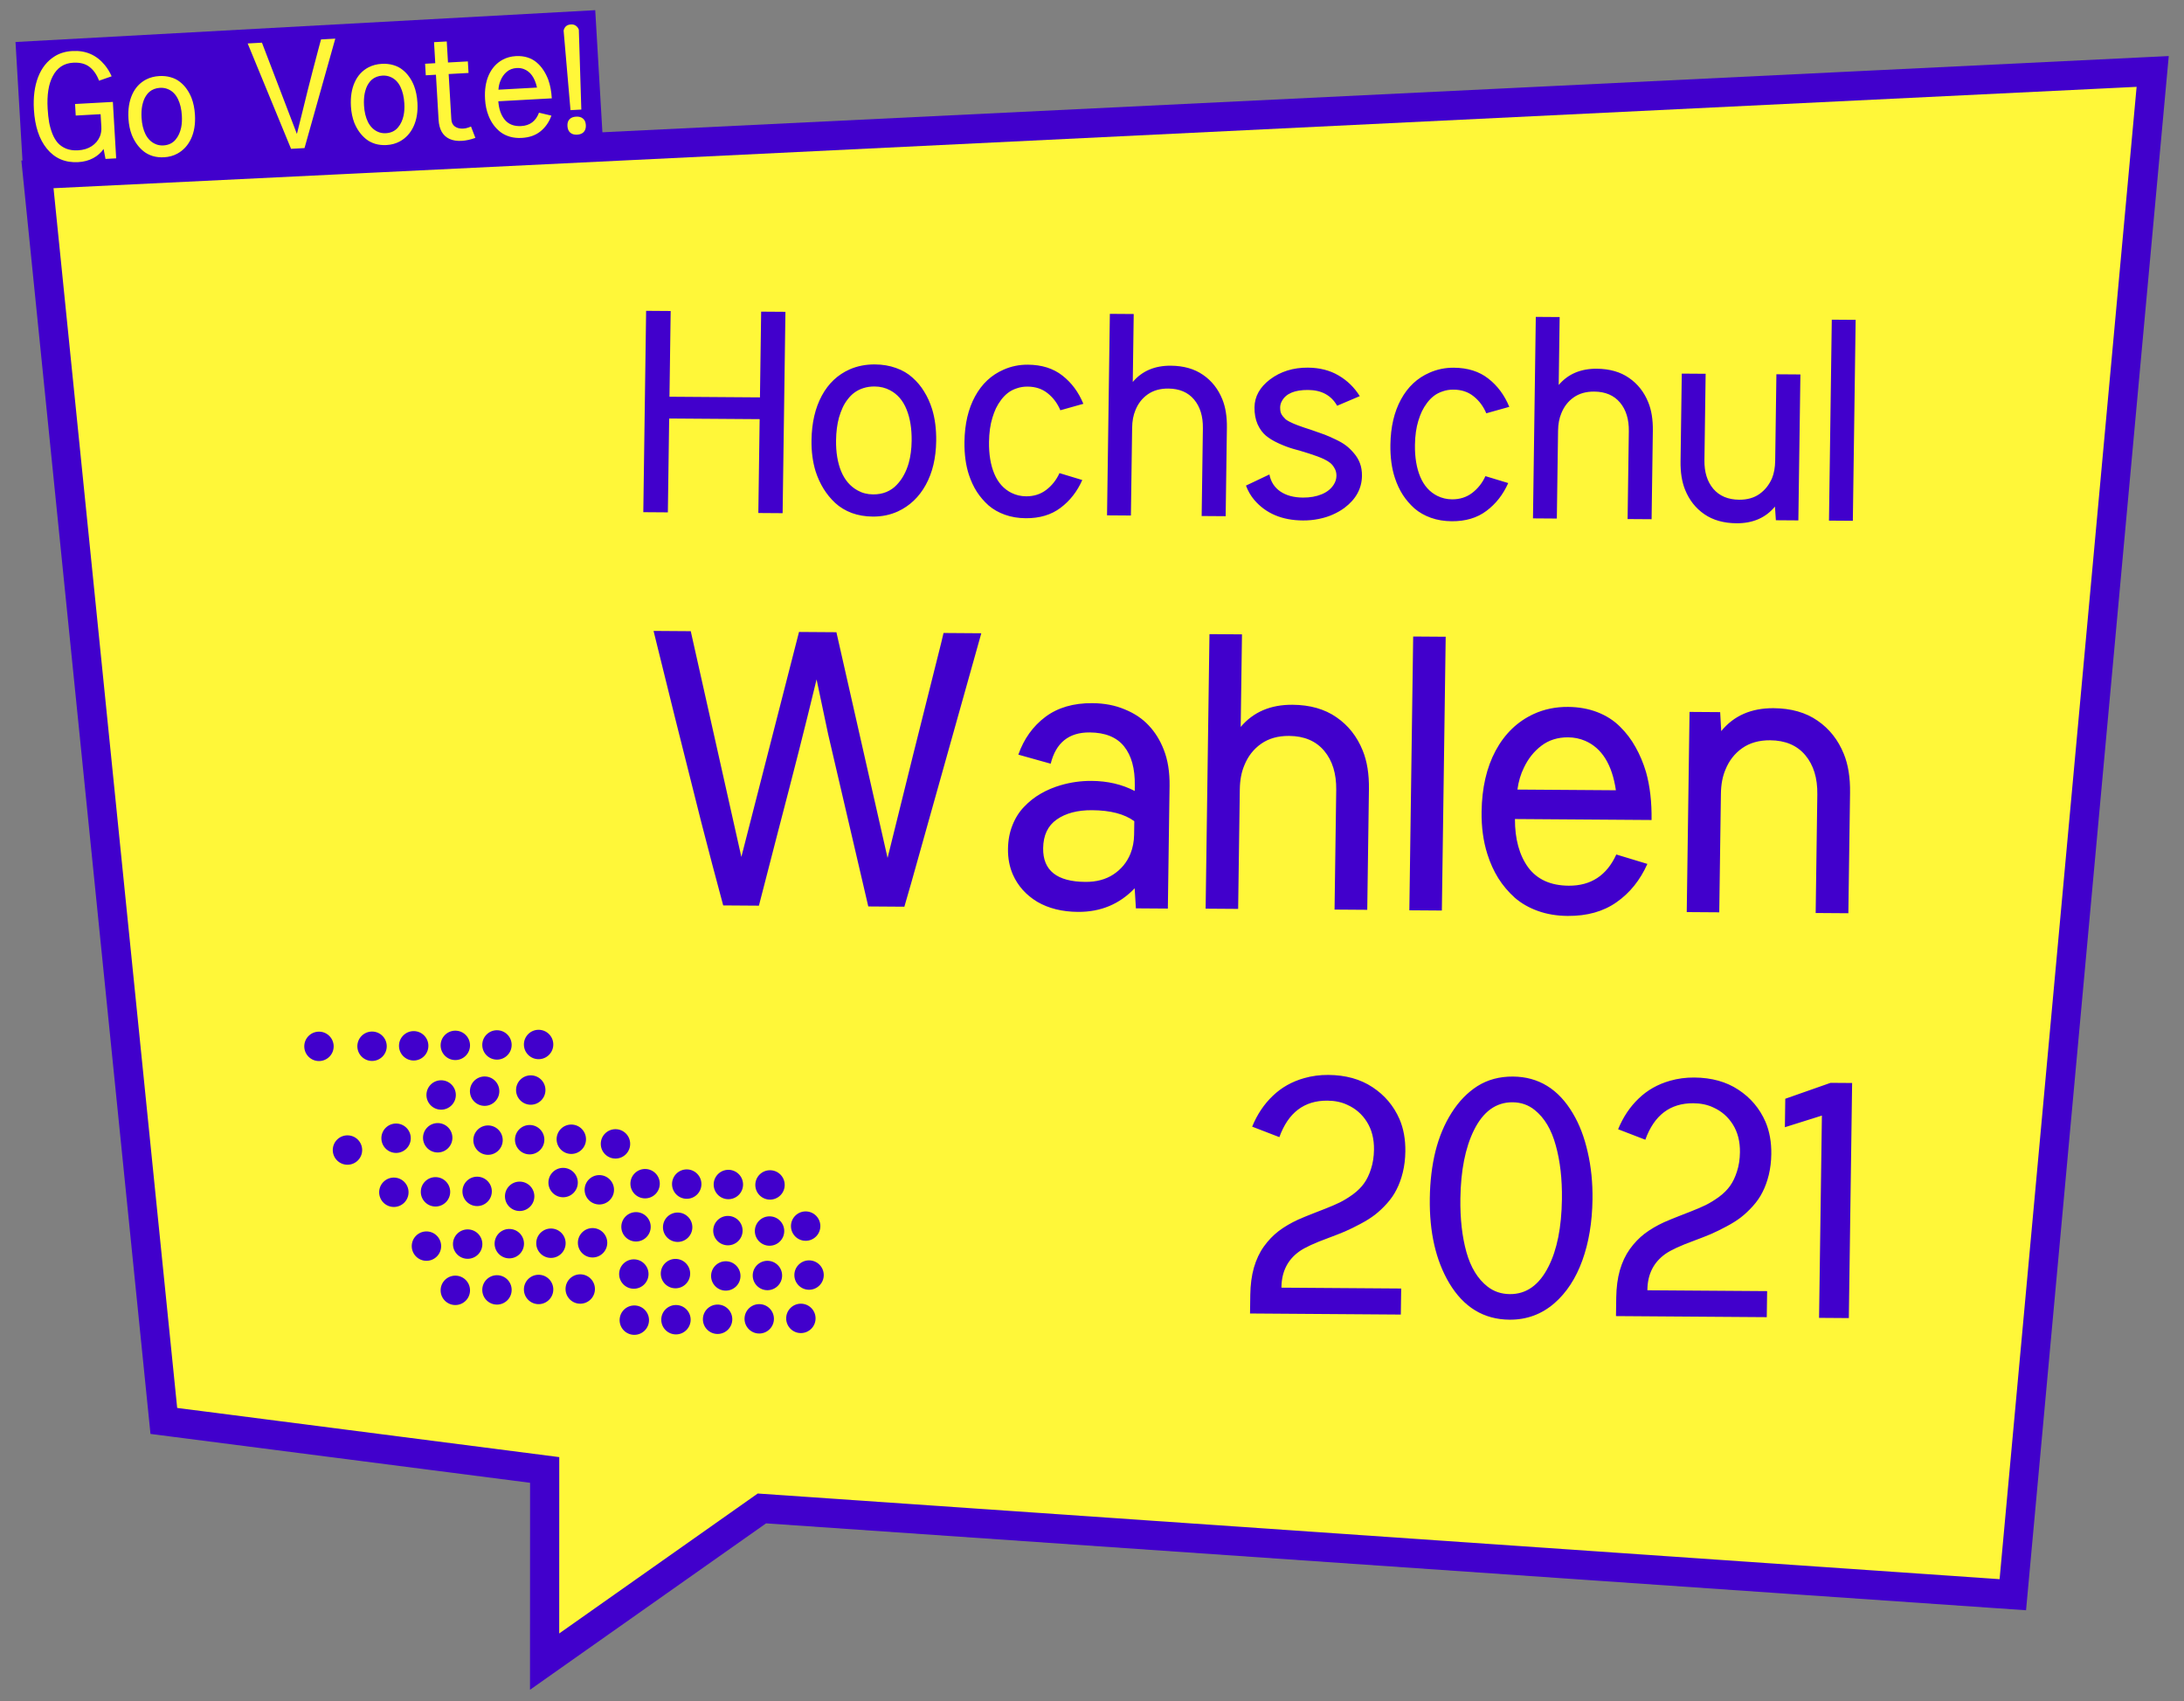 <svg width="823" height="641" viewBox="0 0 823 641" fill="none" xmlns="http://www.w3.org/2000/svg">
    <rect x="0" y="0" width="823" height="641" fill="#808080" stroke="none"/>
    <g clip-path="url(#clip0)">
        <path d="M205.228 616.023L205.225 626.112L213.582 620.221L287.106 568.394L752.926 600.517L758.493 600.901L759.019 595.174L810.643 32.963L811.198 26.921L805.279 27.209L20.201 65.409L14.112 65.706L14.735 71.846L61.319 531.304L61.736 535.418L65.748 535.934L205.247 553.891L205.228 616.023Z" fill="#FFF739" stroke="#4100CC" stroke-width="11" />
        <path d="M5.845 15.829L224.303 3.836L227.057 50.732L8.599 62.725L5.845 15.829Z" fill="#4100CC" />
        <path d="M17.956 40.978C18.066 42.845 18.248 44.531 18.503 46.037C18.776 47.523 19.186 48.975 19.733 50.391C20.297 51.787 20.986 52.945 21.8 53.864C22.633 54.782 23.686 55.503 24.959 56.027C26.249 56.53 27.726 56.737 29.389 56.645C31.422 56.534 33.144 56.013 34.554 55.083C35.964 54.153 36.995 52.928 37.648 51.409C38.086 50.347 38.266 49.142 38.187 47.793L37.907 43.025L28.536 43.54L28.281 39.188L42.53 38.406L43.779 59.665L39.759 59.886L39.037 56.116C38.099 57.52 36.795 58.676 35.124 59.584C33.471 60.472 31.581 60.974 29.456 61.091C24.576 61.359 20.648 59.674 17.672 56.037C14.775 52.489 13.142 47.564 12.772 41.263C12.498 36.588 13.028 32.518 14.364 29.052C15.699 25.586 17.789 22.969 20.633 21.2C22.529 20.021 24.753 19.361 27.303 19.221C32.312 18.946 36.384 20.725 39.52 24.557C40.519 25.781 41.371 27.18 42.075 28.754L37.333 30.405C36.455 28.099 35.241 26.358 33.688 25.183C32.154 24.006 30.112 23.488 27.562 23.628C24.087 23.819 21.517 25.526 19.853 28.751C18.286 31.747 17.654 35.823 17.956 40.978ZM73.467 43.298C73.668 46.716 73.184 49.69 72.016 52.22C70.848 54.749 69.114 56.643 66.815 57.9C65.323 58.705 63.662 59.157 61.833 59.258C60.299 59.342 58.871 59.188 57.55 58.798C56.228 58.388 55.071 57.784 54.079 56.986C53.105 56.187 52.254 55.279 51.527 54.262C50.8 53.245 50.187 52.12 49.688 50.887C48.967 49.036 48.54 46.965 48.405 44.673C48.2 41.181 48.672 38.161 49.82 35.614C50.968 33.067 52.712 31.183 55.051 29.961C56.545 29.193 58.206 28.759 60.036 28.658C61.589 28.573 63.025 28.726 64.346 29.117C65.666 29.489 66.812 30.066 67.785 30.846C68.775 31.608 69.625 32.497 70.334 33.515C71.06 34.513 71.673 35.647 72.174 36.917C72.895 38.769 73.326 40.895 73.467 43.298ZM68.532 43.569C68.388 41.111 67.894 39.025 67.052 37.31C66.209 35.577 65.016 34.363 63.473 33.669C62.501 33.222 61.442 33.03 60.297 33.093C59.502 33.136 58.769 33.288 58.098 33.547C57.427 33.806 56.845 34.144 56.35 34.561C55.873 34.958 55.447 35.444 55.073 36.021C54.698 36.579 54.398 37.161 54.174 37.767C53.95 38.372 53.758 39.041 53.596 39.773C53.325 41.141 53.239 42.684 53.34 44.403C53.48 46.786 53.971 48.836 54.813 50.55C55.674 52.264 56.867 53.478 58.392 54.191C59.347 54.658 60.406 54.859 61.571 54.795C62.55 54.741 63.428 54.526 64.203 54.15C64.995 53.755 65.651 53.236 66.17 52.596C66.707 51.955 67.139 51.264 67.466 50.523C67.812 49.781 68.079 48.96 68.267 48.06C68.54 46.71 68.629 45.213 68.532 43.569ZM126.348 14.562C121.996 30.132 118.13 43.877 114.751 55.796L109.678 56.075L93.329 16.375L98.708 16.08L111.88 50.476C112.256 48.991 112.917 46.341 113.861 42.526C114.804 38.693 115.507 35.836 115.972 33.957C116.454 32.058 117.08 29.614 117.85 26.624C118.62 23.634 119.348 20.869 120.033 18.329C120.338 17.219 120.651 16.062 120.969 14.858L126.348 14.562ZM157.301 38.695C157.502 42.114 157.018 45.088 155.85 47.617C154.682 50.147 152.949 52.04 150.649 53.297C149.158 54.102 147.497 54.555 145.667 54.655C144.133 54.739 142.706 54.586 141.385 54.195C140.063 53.786 138.906 53.182 137.913 52.384C136.939 51.584 136.089 50.676 135.361 49.66C134.634 48.643 134.021 47.518 133.522 46.285C132.802 44.434 132.374 42.362 132.24 40.071C132.035 36.579 132.506 33.559 133.655 31.012C134.803 28.465 136.546 26.58 138.885 25.358C140.379 24.59 142.041 24.156 143.87 24.056C145.423 23.97 146.86 24.123 148.18 24.514C149.5 24.887 150.647 25.463 151.62 26.244C152.61 27.005 153.459 27.895 154.168 28.913C154.894 29.911 155.508 31.045 156.009 32.315C156.729 34.166 157.16 36.293 157.301 38.695ZM152.366 38.966C152.222 36.509 151.729 34.422 150.887 32.708C150.043 30.974 148.85 29.761 147.307 29.067C146.336 28.62 145.277 28.427 144.131 28.49C143.336 28.534 142.603 28.686 141.933 28.945C141.262 29.204 140.679 29.542 140.184 29.958C139.707 30.355 139.281 30.842 138.907 31.419C138.532 31.977 138.232 32.559 138.008 33.164C137.784 33.77 137.592 34.438 137.431 35.17C137.159 36.538 137.073 38.082 137.174 39.8C137.314 42.184 137.805 44.233 138.648 45.948C139.509 47.662 140.702 48.875 142.227 49.589C143.181 50.055 144.241 50.257 145.405 50.193C146.385 50.139 147.262 49.924 148.037 49.548C148.83 49.152 149.485 48.634 150.004 47.994C150.541 47.353 150.973 46.662 151.301 45.921C151.647 45.179 151.914 44.358 152.102 43.458C152.375 42.108 152.463 40.611 152.366 38.966ZM173.971 53.074C172.215 53.17 170.709 52.938 169.452 52.376C168.195 51.815 167.207 50.933 166.488 49.731C165.785 48.509 165.381 46.992 165.275 45.181L164.276 28.163L160.45 28.373L160.194 24.021L164.02 23.811L163.555 15.884L168.351 15.621L168.816 23.548L176.301 23.137L176.557 27.489L169.072 27.9L170.071 44.918C170.145 46.175 170.597 47.095 171.429 47.68C172.261 48.264 173.286 48.523 174.506 48.456C174.82 48.439 175.143 48.403 175.473 48.347C175.821 48.273 176.159 48.18 176.486 48.069C176.832 47.958 177.167 47.828 177.492 47.681L179.134 51.956C177.318 52.612 175.597 52.984 173.971 53.074ZM207.789 43.57C206.895 46.029 205.518 48.005 203.659 49.497C201.818 50.989 199.465 51.813 196.601 51.97C195.011 52.057 193.538 51.907 192.18 51.518C190.822 51.129 189.629 50.546 188.601 49.768C187.59 48.971 186.711 48.064 185.966 47.048C185.219 46.014 184.595 44.862 184.094 43.592C183.355 41.742 182.918 39.671 182.784 37.38C182.577 33.869 183.048 30.831 184.195 28.265C185.36 25.68 187.101 23.759 189.419 22.5C190.911 21.696 192.572 21.243 194.401 21.143C195.991 21.055 197.456 21.225 198.798 21.652C200.139 22.079 201.299 22.72 202.276 23.574C203.252 24.41 204.087 25.366 204.78 26.44C205.492 27.513 206.101 28.712 206.605 30.038C207.336 32.074 207.78 34.413 207.935 37.056L187.78 38.162C187.991 41.117 188.814 43.453 190.25 45.173C191.703 46.873 193.761 47.649 196.422 47.503C199.693 47.324 201.922 45.644 203.107 42.465L207.789 43.57ZM202.356 32.996C201.524 29.242 199.839 26.906 197.3 25.989C196.486 25.7 195.635 25.579 194.748 25.628C193.214 25.712 191.927 26.209 190.886 27.119C189.863 28.01 189.086 29.137 188.554 30.501C188.148 31.487 187.907 32.585 187.83 33.794L202.356 32.996ZM219.997 49.713C219.422 50.337 218.589 50.68 217.499 50.74C216.409 50.8 215.541 50.55 214.896 49.993C214.252 49.435 213.897 48.602 213.832 47.493C213.768 46.403 214.024 45.554 214.6 44.948C215.177 44.342 216.01 44.009 217.1 43.949C218.191 43.889 219.058 44.138 219.703 44.696C220.346 45.235 220.7 46.041 220.763 47.112C220.827 48.203 220.572 49.069 219.997 49.713ZM215.117 9.216C215.135 9.215 215.163 9.214 215.2 9.212C215.921 9.172 216.533 9.343 217.038 9.723C217.541 10.084 217.904 10.584 218.127 11.22L219.058 41.283L214.982 41.507L212.388 11.535C212.729 10.07 213.638 9.298 215.117 9.216Z" fill="#FFF739" />
        <circle cx="215.285" cy="429.278" r="6.588" transform="rotate(179.393 215.285 429.278)" fill="#4100CC" stroke="#FFF739" stroke-width="2.1" />
        <circle cx="231.931" cy="431.022" r="6.588" transform="rotate(179.393 231.931 431.022)" fill="#4100CC" stroke="#FFF739" stroke-width="2.1" />
        <circle cx="304.878" cy="480.456" r="6.588" transform="rotate(179.393 304.878 480.456)" fill="#4100CC" stroke="#FFF739" stroke-width="2.1" />
        <circle cx="202.961" cy="393.572" r="6.588" transform="rotate(179.393 202.961 393.572)" fill="#4100CC" stroke="#FFF739" stroke-width="2.1" />
        <circle cx="223.3" cy="468.288" r="6.588" transform="rotate(179.393 223.3 468.288)" fill="#4100CC" stroke="#FFF739" stroke-width="2.1" />
        <circle cx="212.2" cy="445.6" r="6.588" transform="rotate(179.393 212.2 445.6)" fill="#4100CC" stroke="#FFF739" stroke-width="2.1" />
        <circle cx="225.84" cy="448.324" r="6.588" transform="rotate(179.393 225.84 448.324)" fill="#4100CC" stroke="#FFF739" stroke-width="2.1" />
        <circle cx="301.793" cy="496.779" r="6.588" transform="rotate(179.393 301.793 496.779)" fill="#4100CC" stroke="#FFF739" stroke-width="2.1" />
        <circle cx="200.004" cy="410.737" r="6.588" transform="rotate(179.393 200.004 410.737)" fill="#4100CC" stroke="#FFF739" stroke-width="2.1" />
        <circle cx="303.597" cy="462.008" r="6.588" transform="rotate(179.393 303.597 462.008)" fill="#4100CC" stroke="#FFF739" stroke-width="2.1" />
        <circle cx="199.595" cy="429.445" r="6.588" transform="rotate(179.393 199.595 429.445)" fill="#4100CC" stroke="#FFF739" stroke-width="2.1" />
        <circle cx="289.187" cy="480.622" r="6.588" transform="rotate(179.393 289.187 480.622)" fill="#4100CC" stroke="#FFF739" stroke-width="2.1" />
        <circle cx="239.671" cy="462.276" r="6.588" transform="rotate(0.574 239.671 462.276)" fill="#4100CC" stroke="#FFF739" stroke-width="2.1" />
        <circle cx="187.271" cy="393.738" r="6.588" transform="rotate(179.393 187.271 393.738)" fill="#4100CC" stroke="#FFF739" stroke-width="2.1" />
        <circle cx="207.61" cy="468.455" r="6.588" transform="rotate(179.393 207.61 468.455)" fill="#4100CC" stroke="#FFF739" stroke-width="2.1" />
        <circle cx="160.697" cy="469.548" r="6.588" transform="rotate(179.393 160.697 469.548)" fill="#4100CC" stroke="#FFF739" stroke-width="2.1" />
        <circle cx="286.102" cy="496.945" r="6.588" transform="rotate(179.393 286.102 496.945)" fill="#4100CC" stroke="#FFF739" stroke-width="2.1" />
        <circle cx="243.092" cy="446.021" r="6.588" transform="rotate(0.574 243.092 446.021)" fill="#4100CC" stroke="#FFF739" stroke-width="2.1" />
        <circle cx="130.938" cy="433.348" r="6.588" transform="rotate(179.393 130.938 433.348)" fill="#4100CC" stroke="#FFF739" stroke-width="2.1" />
        <circle cx="218.652" cy="485.714" r="6.588" transform="rotate(179.393 218.652 485.714)" fill="#4100CC" stroke="#FFF739" stroke-width="2.1" />
        <circle cx="183.904" cy="429.611" r="6.588" transform="rotate(179.393 183.904 429.611)" fill="#4100CC" stroke="#FFF739" stroke-width="2.1" />
        <circle cx="273.497" cy="480.788" r="6.588" transform="rotate(179.393 273.497 480.788)" fill="#4100CC" stroke="#FFF739" stroke-width="2.1" />
        <circle cx="255.362" cy="462.433" r="6.588" transform="rotate(0.574 255.362 462.433)" fill="#4100CC" stroke="#FFF739" stroke-width="2.1" />
        <circle cx="171.58" cy="393.904" r="6.588" transform="rotate(179.393 171.58 393.904)" fill="#4100CC" stroke="#FFF739" stroke-width="2.1" />
        <circle cx="191.919" cy="468.621" r="6.588" transform="rotate(179.393 191.919 468.621)" fill="#4100CC" stroke="#FFF739" stroke-width="2.1" />
        <circle cx="179.799" cy="448.926" r="6.588" transform="rotate(179.393 179.799 448.926)" fill="#4100CC" stroke="#FFF739" stroke-width="2.1" />
        <circle cx="270.411" cy="497.111" r="6.588" transform="rotate(179.393 270.411 497.111)" fill="#4100CC" stroke="#FFF739" stroke-width="2.1" />
        <circle cx="258.782" cy="446.178" r="6.588" transform="rotate(0.574 258.782 446.178)" fill="#4100CC" stroke="#FFF739" stroke-width="2.1" />
        <circle cx="182.623" cy="411.162" r="6.588" transform="rotate(179.393 182.623 411.162)" fill="#4100CC" stroke="#FFF739" stroke-width="2.1" />
        <circle cx="202.962" cy="485.88" r="6.588" transform="rotate(179.393 202.962 485.88)" fill="#4100CC" stroke="#FFF739" stroke-width="2.1" />
        <circle cx="164.944" cy="428.725" r="6.588" transform="rotate(179.393 164.944 428.725)" fill="#4100CC" stroke="#FFF739" stroke-width="2.1" />
        <circle cx="254.537" cy="479.904" r="6.588" transform="rotate(179.393 254.537 479.904)" fill="#4100CC" stroke="#FFF739" stroke-width="2.1" />
        <circle cx="274.299" cy="463.709" r="6.588" transform="rotate(0.574 274.299 463.709)" fill="#4100CC" stroke="#FFF739" stroke-width="2.1" />
        <circle cx="155.889" cy="394.07" r="6.588" transform="rotate(179.393 155.889 394.07)" fill="#4100CC" stroke="#FFF739" stroke-width="2.1" />
        <circle cx="176.228" cy="468.787" r="6.588" transform="rotate(179.393 176.228 468.787)" fill="#4100CC" stroke="#FFF739" stroke-width="2.1" />
        <circle cx="164.108" cy="449.093" r="6.588" transform="rotate(179.393 164.108 449.093)" fill="#4100CC" stroke="#FFF739" stroke-width="2.1" />
        <circle cx="254.721" cy="497.277" r="6.588" transform="rotate(179.393 254.721 497.277)" fill="#4100CC" stroke="#FFF739" stroke-width="2.1" />
        <circle cx="274.473" cy="446.335" r="6.588" transform="rotate(0.574 274.473 446.335)" fill="#4100CC" stroke="#FFF739" stroke-width="2.1" />
        <circle cx="120.198" cy="394.276" r="6.588" transform="rotate(179.393 120.198 394.276)" fill="#4100CC" stroke="#FFF739" stroke-width="2.1" />
        <circle cx="187.271" cy="486.046" r="6.588" transform="rotate(179.393 187.271 486.046)" fill="#4100CC" stroke="#FFF739" stroke-width="2.1" />
        <circle cx="149.254" cy="428.892" r="6.588" transform="rotate(179.393 149.254 428.892)" fill="#4100CC" stroke="#FFF739" stroke-width="2.1" />
        <circle cx="238.846" cy="480.07" r="6.588" transform="rotate(179.393 238.846 480.07)" fill="#4100CC" stroke="#FFF739" stroke-width="2.1" />
        <circle cx="289.99" cy="463.866" r="6.588" transform="rotate(0.574 289.99 463.866)" fill="#4100CC" stroke="#FFF739" stroke-width="2.1" />
        <circle cx="140.199" cy="394.236" r="6.588" transform="rotate(179.393 140.199 394.236)" fill="#4100CC" stroke="#FFF739" stroke-width="2.1" />
        <circle cx="195.823" cy="450.782" r="6.588" transform="rotate(179.393 195.823 450.782)" fill="#4100CC" stroke="#FFF739" stroke-width="2.1" />
        <circle cx="148.418" cy="449.259" r="6.588" transform="rotate(179.393 148.418 449.259)" fill="#4100CC" stroke="#FFF739" stroke-width="2.1" />
        <circle cx="239.03" cy="497.444" r="6.588" transform="rotate(179.393 239.03 497.444)" fill="#4100CC" stroke="#FFF739" stroke-width="2.1" />
        <circle cx="290.164" cy="446.492" r="6.588" transform="rotate(0.574 290.164 446.492)" fill="#4100CC" stroke="#FFF739" stroke-width="2.1" />
        <circle cx="166.234" cy="412.595" r="6.588" transform="rotate(179.393 166.234 412.595)" fill="#4100CC" stroke="#FFF739" stroke-width="2.1" />
        <circle cx="171.58" cy="486.212" r="6.588" transform="rotate(179.393 171.58 486.212)" fill="#4100CC" stroke="#FFF739" stroke-width="2.1" />
        <path d="M252.163 157.698L251.668 193.064L242.416 192.998L243.478 117.125L252.73 117.191L252.278 149.493L286.375 149.735L286.827 117.433L295.976 117.498L294.914 193.371L285.765 193.306L286.26 157.94L252.163 157.698ZM352.787 166.204C352.697 172.609 351.39 178.105 348.865 182.692C346.341 187.279 342.846 190.613 338.381 192.694C335.486 194.023 332.323 194.676 328.892 194.652C326.016 194.631 323.372 194.18 320.958 193.297C318.545 192.379 316.466 191.118 314.721 189.513C313.011 187.908 311.546 186.115 310.326 184.132C309.106 182.15 308.114 179.979 307.35 177.619C306.256 174.079 305.739 170.163 305.799 165.87C305.891 159.326 307.182 153.744 309.672 149.122C312.163 144.5 315.675 141.183 320.208 139.173C323.102 137.912 326.264 137.294 329.695 137.318C332.606 137.339 335.268 137.791 337.681 138.673C340.095 139.522 342.158 140.731 343.869 142.301C345.614 143.837 347.08 145.596 348.265 147.578C349.485 149.526 350.477 151.714 351.24 154.143C352.334 157.683 352.85 161.703 352.787 166.204ZM343.535 166.138C343.599 161.533 342.962 157.582 341.621 154.283C340.282 150.949 338.219 148.545 335.432 147.071C333.678 146.124 331.727 145.643 329.579 145.627C328.089 145.617 326.7 145.815 325.412 146.221C324.124 146.627 322.99 147.191 322.009 147.911C321.064 148.597 320.203 149.456 319.426 150.489C318.649 151.488 318.011 152.539 317.51 153.644C317.01 154.748 316.559 155.974 316.159 157.322C315.466 159.845 315.096 162.716 315.051 165.936C314.989 170.402 315.627 174.284 316.967 177.583C318.342 180.882 320.405 183.286 323.156 184.795C324.875 185.776 326.826 186.275 329.009 186.291C330.846 186.304 332.514 186.004 334.012 185.391C335.546 184.744 336.841 183.853 337.897 182.718C338.987 181.583 339.888 180.343 340.6 178.998C341.346 177.653 341.956 176.151 342.43 174.492C343.124 172.004 343.492 169.219 343.535 166.138ZM386.648 187.012C389.559 187.033 392.083 186.237 394.219 184.625C396.391 182.978 398.067 180.861 399.247 178.272L407.839 180.878C405.907 185.227 403.172 188.722 399.635 191.363C396.133 194.004 391.765 195.306 386.533 195.269C383.691 195.249 381.081 194.815 378.702 193.967C376.322 193.119 374.259 191.944 372.513 190.443C370.802 188.908 369.335 187.2 368.114 185.322C366.893 183.409 365.901 181.29 365.136 178.964C363.939 175.355 363.374 171.179 363.44 166.435C363.534 159.753 364.861 154.067 367.422 149.376C369.983 144.651 373.582 141.283 378.22 139.273C381.079 138.012 384.12 137.393 387.343 137.416C392.575 137.454 396.905 138.817 400.333 141.508C403.796 144.199 406.432 147.749 408.241 152.159L399.578 154.591C398.471 151.986 396.889 149.863 394.833 148.221C392.777 146.544 390.242 145.695 387.227 145.674C385.772 145.663 384.417 145.879 383.163 146.32C381.91 146.727 380.81 147.29 379.865 148.01C378.919 148.731 378.058 149.608 377.281 150.641C376.504 151.674 375.848 152.743 375.312 153.847C374.812 154.917 374.362 156.108 373.963 157.421C373.164 160.012 372.741 163.039 372.692 166.501C372.626 171.21 373.298 175.231 374.707 178.565C376.115 181.899 378.265 184.286 381.156 185.726C382.877 186.57 384.708 186.998 386.648 187.012ZM426.862 143.93C430.351 139.8 435.127 137.756 441.192 137.799C446.043 137.834 450.099 138.988 453.359 141.262C456.62 143.501 459.038 146.565 460.612 150.454C461.818 153.406 462.392 156.976 462.333 161.166L461.867 194.506L452.823 194.442L453.286 161.361C453.349 156.86 452.238 153.251 449.954 150.534C447.67 147.817 444.432 146.444 440.239 146.414C437.19 146.392 434.615 147.119 432.515 148.592C430.415 150.066 428.863 152.064 427.857 154.584C427.068 156.448 426.656 158.644 426.621 161.171L426.158 194.252L417.166 194.188L418.229 118.263L427.221 118.327L426.862 143.93ZM503.88 152.891C501.647 148.963 498.002 146.98 492.942 146.944C487.918 146.909 484.641 148.27 483.112 151.03C482.651 151.823 482.414 152.652 482.402 153.518C482.393 154.175 482.454 154.782 482.584 155.337C482.75 155.892 483.037 156.413 483.446 156.901C483.89 157.354 484.232 157.72 484.47 157.999C484.744 158.243 485.26 158.559 486.017 158.945C486.774 159.296 487.256 159.525 487.463 159.63C487.67 159.701 488.204 159.913 489.065 160.265C489.617 160.477 490.41 160.759 491.445 161.113C492.514 161.467 493.221 161.697 493.566 161.803L494.653 162.174C496.55 162.811 498.05 163.341 499.153 163.764C500.256 164.188 501.616 164.786 503.234 165.559C504.887 166.333 506.21 167.104 507.205 167.873C508.234 168.642 509.242 169.619 510.231 170.803C511.22 171.953 511.965 173.204 512.465 174.558C513 175.982 513.255 177.576 513.23 179.342C513.164 184.085 510.976 188.086 506.668 191.345C505.373 192.305 503.923 193.143 502.318 193.859C500.749 194.575 498.974 195.134 496.993 195.535C495.046 195.937 493.034 196.13 490.955 196.115C483.158 196.06 477.077 193.506 472.712 188.455C471.348 186.852 470.282 185.027 469.514 182.978L478.357 178.782C478.874 181.522 480.247 183.661 482.478 185.2C484.71 186.705 487.541 187.469 490.971 187.494C493.64 187.513 496.002 187.097 498.058 186.246C500.115 185.395 501.64 184.159 502.633 182.539C503.271 181.539 503.598 180.451 503.614 179.274C503.629 178.2 503.383 177.246 502.875 176.412C502.402 175.543 501.839 174.864 501.188 174.374C500.571 173.885 499.78 173.412 498.816 172.955C497.37 172.287 495.526 171.599 493.283 170.89C491.075 170.182 489.091 169.597 487.33 169.134C485.604 168.637 483.777 167.949 481.848 167.069C479.92 166.19 478.322 165.226 477.054 164.179C475.787 163.131 474.733 161.687 473.892 159.845C473.086 158.005 472.7 155.872 472.734 153.449C472.791 149.398 474.728 145.915 478.546 142.999C482.539 139.98 487.308 138.491 492.852 138.53C497.288 138.561 501.138 139.541 504.403 141.469C507.703 143.396 510.37 145.995 512.404 149.264L503.88 152.891ZM547.156 188.153C550.066 188.174 552.59 187.378 554.727 185.766C556.898 184.119 558.574 182.001 559.754 179.413L568.347 182.019C566.414 186.368 563.68 189.863 560.142 192.504C556.64 195.145 552.272 196.447 547.04 196.41C544.199 196.39 541.588 195.956 539.209 195.108C536.829 194.26 534.767 193.085 533.02 191.584C531.309 190.048 529.843 188.341 528.621 186.463C527.401 184.55 526.408 182.431 525.643 180.105C524.446 176.496 523.881 172.32 523.947 167.576C524.041 160.894 525.368 155.208 527.929 150.517C530.49 145.792 534.09 142.424 538.727 140.414C541.586 139.153 544.627 138.534 547.85 138.557C553.082 138.594 557.412 139.958 560.84 142.649C564.303 145.34 566.939 148.89 568.749 153.3L560.085 155.732C558.978 153.127 557.396 151.004 555.34 149.362C553.284 147.685 550.749 146.836 547.734 146.815C546.279 146.804 544.924 147.02 543.671 147.461C542.417 147.867 541.318 148.431 540.372 149.151C539.426 149.872 538.565 150.749 537.788 151.782C537.011 152.815 536.355 153.884 535.82 154.988C535.32 156.058 534.87 157.249 534.47 158.562C533.671 161.153 533.248 164.18 533.199 167.642C533.133 172.351 533.805 176.372 535.214 179.706C536.623 183.04 538.773 185.427 541.663 186.867C543.384 187.711 545.215 188.139 547.156 188.153ZM587.37 145.071C590.858 140.941 595.635 138.897 601.699 138.94C606.55 138.975 610.606 140.129 613.866 142.403C617.127 144.642 619.545 147.706 621.119 151.595C622.325 154.547 622.899 158.117 622.841 162.306L622.374 195.647L613.33 195.583L613.793 162.502C613.856 158.001 612.745 154.392 610.462 151.675C608.178 148.958 604.939 147.585 600.746 147.555C597.697 147.533 595.122 148.259 593.022 149.733C590.923 151.207 589.37 153.205 588.364 155.725C587.576 157.589 587.164 159.785 587.128 162.312L586.665 195.393L577.673 195.329L578.736 119.404L587.728 119.468L587.37 145.071ZM668.861 190.888C665.337 195.122 660.507 197.217 654.374 197.173C649.557 197.139 645.519 196.002 642.258 193.763C638.997 191.524 636.579 188.46 635.005 184.57C633.799 181.619 633.225 178.031 633.284 173.807L633.746 140.778L642.739 140.842L642.283 173.404C642.22 177.87 643.331 181.461 645.615 184.178C647.933 186.896 651.189 188.269 655.382 188.299C658.431 188.321 660.989 187.594 663.054 186.12C665.119 184.646 666.689 182.666 667.764 180.181C668.517 178.316 668.912 176.12 668.947 173.593L669.403 141.031L678.447 141.096L677.678 196.092L669.205 196.032L668.861 190.888ZM689.217 196.174L690.276 120.457L699.269 120.521L698.209 196.238L689.217 196.174ZM260.3 237.838L279.366 322.892L301.092 238.128L315.185 238.228L334.464 323.284C340.572 298.465 347.3 271.48 354.649 242.33C355 240.87 355.301 239.599 355.553 238.515L369.787 238.617C368.696 242.383 359.875 273.811 343.324 332.9C342.479 335.913 341.636 338.832 340.793 341.657L327.196 341.56L312.096 276.773L307.712 256.008C305.657 264.533 303.43 273.527 301.031 282.993C298.633 292.411 295.912 302.936 292.869 314.567C289.874 326.151 287.577 335.051 285.979 341.267L272.523 341.171C269.74 330.867 267.005 320.492 264.318 310.047C261.678 299.602 258.324 286.251 254.255 269.993C250.233 253.689 247.574 242.937 246.278 237.739L260.3 237.838ZM410.627 275.988C402.79 275.932 397.895 279.86 395.943 287.772L383.737 284.359C385.851 278.383 389.247 273.642 393.923 270.137C398.599 266.632 404.502 264.905 411.631 264.956C416.164 264.988 420.237 265.772 423.851 267.307C427.514 268.795 430.531 270.822 432.903 273.386C435.276 275.903 437.146 278.913 438.514 282.413C440.065 286.293 440.803 290.874 440.729 296.157L440.083 342.362L428.043 342.277L427.583 334.702C421.88 340.7 414.756 343.668 406.21 343.608C400.261 343.565 395.156 342.303 390.894 339.819C386.679 337.289 383.611 333.87 381.688 329.563C380.407 326.629 379.791 323.393 379.841 319.856C379.886 316.601 380.447 313.633 381.524 310.951C382.601 308.223 384.073 305.898 385.942 303.977C387.811 302.009 389.888 300.372 392.172 299.068C394.505 297.716 397.022 296.649 399.725 295.866C403.518 294.761 407.397 294.222 411.363 294.25C417.406 294.293 422.819 295.558 427.6 298.046L427.63 295.923C427.718 289.602 426.37 284.709 423.586 281.246C420.801 277.782 416.481 276.029 410.627 275.988ZM411.563 305.291C406.039 305.252 401.584 306.423 398.198 308.805C394.86 311.14 393.157 314.737 393.089 319.596C392.971 327.992 398.271 332.229 408.989 332.305C413.144 332.335 416.674 331.393 419.582 329.479C422.536 327.519 424.674 324.915 425.994 321.67C426.875 319.459 427.334 317.079 427.369 314.532L427.441 309.438C423.748 306.722 418.456 305.34 411.563 305.291ZM467.53 273.915C472.283 268.288 478.791 265.504 487.053 265.562C493.663 265.609 499.189 267.182 503.632 270.28C508.075 273.331 511.369 277.506 513.514 282.805C515.157 286.827 515.939 291.691 515.859 297.399L515.223 342.826L502.901 342.738L503.532 297.665C503.617 291.533 502.104 286.616 498.993 282.914C495.881 279.212 491.469 277.341 485.756 277.3C481.601 277.271 478.093 278.26 475.232 280.268C472.371 282.277 470.255 284.998 468.885 288.432C467.811 290.972 467.249 293.964 467.201 297.407L466.57 342.48L454.318 342.393L455.766 238.945L468.018 239.032L467.53 273.915ZM531.086 343.009L532.53 239.844L544.782 239.931L543.338 343.096L531.086 343.009ZM620.785 325.531C618.055 331.645 614.187 336.453 609.18 339.955C604.22 343.458 598.081 345.184 590.763 345.132C586.703 345.103 582.981 344.487 579.598 343.283C576.215 342.08 573.288 340.408 570.815 338.267C568.39 336.08 566.323 333.636 564.614 330.935C562.906 328.186 561.532 325.157 560.492 321.847C558.954 317.024 558.226 311.688 558.308 305.839C558.433 296.876 560.193 289.222 563.587 282.878C567.029 276.486 571.815 271.873 577.946 269.039C581.891 267.227 586.2 266.338 590.874 266.371C594.934 266.4 598.632 267.063 601.966 268.361C605.3 269.658 608.131 271.471 610.46 273.799C612.789 276.08 614.736 278.642 616.302 281.483C617.915 284.325 619.24 287.472 620.277 290.923C621.762 296.218 622.456 302.238 622.362 308.983L570.876 308.617C570.865 316.165 572.527 322.239 575.862 326.839C579.245 331.392 584.336 333.693 591.135 333.741C599.492 333.801 605.472 329.88 609.077 321.98L620.785 325.531ZM608.92 297.778C607.497 288.096 603.642 281.889 597.353 279.155C595.334 278.291 593.192 277.852 590.926 277.835C587.007 277.808 583.64 278.869 580.824 281.019C578.056 283.122 575.869 285.866 574.264 289.252C573.049 291.696 572.231 294.45 571.811 297.514L608.92 297.778ZM648.612 275.486C653.368 269.67 659.948 266.791 668.352 266.851C674.961 266.898 680.488 268.471 684.93 271.569C689.373 274.62 692.667 278.795 694.812 284.094C696.455 288.115 697.237 292.98 697.157 298.688L696.522 344.114L684.199 344.027L684.825 299.308C684.911 293.175 683.398 288.258 680.286 284.556C677.174 280.855 672.762 278.983 667.049 278.943C662.894 278.913 659.386 279.903 656.525 281.911C653.664 283.919 651.548 286.64 650.178 290.074C649.104 292.614 648.543 295.606 648.494 299.05L647.868 343.769L635.617 343.682L636.672 268.254L648.216 268.336L648.612 275.486Z" fill="#4100CC" />
        <path d="M500.191 414.735C491.459 414.673 485.431 419.256 482.108 428.483L471.853 424.532C473.737 419.94 476.318 416.08 479.596 412.953C482.875 409.785 486.828 407.551 491.455 406.25C494.337 405.423 497.375 405.02 500.569 405.043C507.078 405.089 512.616 406.623 517.183 409.645C521.79 412.667 525.19 416.69 527.384 421.715C528.911 425.281 529.643 429.346 529.579 433.91C529.54 436.697 529.22 439.32 528.619 441.78C528.02 444.2 527.242 446.335 526.286 448.187C525.37 450.038 524.153 451.807 522.633 453.493C521.155 455.139 519.639 456.562 518.086 457.763C516.574 458.924 514.759 460.062 512.64 461.178C510.563 462.294 508.609 463.25 506.778 464.045C504.989 464.8 502.915 465.613 500.558 466.485C495.356 468.387 491.735 470.058 489.693 471.498C485.283 474.617 483.017 479.045 482.896 484.78L482.891 485.204L528.007 485.525L527.87 495.34L471.049 494.936L471.148 487.908C471.201 484.111 471.653 480.701 472.504 477.677C473.396 474.613 474.646 471.956 476.254 469.705C477.904 467.415 479.771 465.469 481.855 463.868C483.98 462.267 486.426 460.83 489.193 459.557C491.105 458.722 493.036 457.928 494.988 457.174L499.256 455.508C501.492 454.635 503.384 453.821 504.931 453.064C506.519 452.268 508.17 451.249 509.886 450.009C511.602 448.729 512.975 447.365 514.006 445.918C515.078 444.431 515.953 442.619 516.63 440.483C517.347 438.307 517.725 435.886 517.762 433.22C517.819 429.181 516.938 425.7 515.119 422.779C513.3 419.858 510.823 417.699 507.689 416.303C505.52 415.278 503.021 414.755 500.191 414.735ZM538.795 451.548C538.885 445.125 539.594 439.212 540.923 433.809C542.293 428.365 544.322 423.532 547.009 419.309C549.697 415.047 552.938 411.697 556.732 409.259C560.607 406.823 565.071 405.622 570.125 405.658C579.787 405.727 587.323 410.366 592.733 419.574C595.182 423.671 597.035 428.512 598.291 434.095C599.588 439.679 600.192 445.642 600.103 451.983C599.982 460.587 598.703 468.253 596.263 474.982C593.824 481.711 590.333 487.058 585.79 491.025C580.96 495.233 575.311 497.313 568.842 497.267C559.14 497.198 551.563 492.6 546.111 483.472C541.055 474.953 538.616 464.311 538.795 451.548ZM550.317 451.63C550.211 459.223 550.966 465.934 552.582 471.763C554.199 477.551 556.847 481.892 560.527 484.786C562.926 486.662 565.743 487.611 568.977 487.634C575.163 487.678 580.002 484.238 583.495 477.315C586.738 470.955 588.433 462.484 588.581 451.902C588.688 444.267 587.914 437.496 586.258 431.586C584.643 425.636 581.996 421.194 578.318 418.26C575.959 416.344 573.183 415.375 569.989 415.352C563.763 415.308 558.903 418.828 555.407 425.913C552.161 432.515 550.464 441.087 550.317 451.63ZM638.093 415.715C629.36 415.653 623.333 420.236 620.009 429.463L609.755 425.512C611.638 420.92 614.219 417.06 617.498 413.933C620.777 410.765 624.73 408.531 629.357 407.231C632.239 406.403 635.277 406 638.471 406.023C644.98 406.069 650.517 407.603 655.084 410.625C659.692 413.647 663.092 417.67 665.286 422.695C666.813 426.261 667.544 430.326 667.48 434.89C667.441 437.677 667.122 440.301 666.521 442.761C665.921 445.18 665.144 447.315 664.188 449.167C663.272 451.019 662.055 452.787 660.535 454.473C659.057 456.119 657.541 457.542 655.988 458.743C654.475 459.904 652.66 461.042 650.542 462.158C648.465 463.274 646.511 464.23 644.68 465.025C642.891 465.78 640.817 466.593 638.46 467.465C633.258 469.367 629.636 471.038 627.595 472.478C623.184 475.597 620.919 480.025 620.798 485.76L620.792 486.184L665.909 486.505L665.772 496.32L608.951 495.916L609.05 488.888C609.103 485.091 609.555 481.681 610.406 478.657C611.298 475.594 612.548 472.936 614.156 470.686C615.805 468.395 617.672 466.449 619.757 464.848C621.882 463.247 624.328 461.81 627.095 460.537C629.007 459.703 630.938 458.908 632.889 458.155L637.158 456.488C639.394 455.616 641.285 454.801 642.832 454.044C644.42 453.248 646.072 452.229 647.788 450.989C649.504 449.709 650.877 448.345 651.908 446.898C652.98 445.411 653.855 443.6 654.531 441.463C655.249 439.287 655.627 436.866 655.664 434.2C655.721 430.161 654.839 426.681 653.02 423.759C651.201 420.838 648.725 418.679 645.591 417.283C643.422 416.258 640.923 415.735 638.093 415.715ZM686.547 420.362L672.598 424.747L672.748 414.023L689.813 408.024L697.939 408.082L696.699 496.661L685.481 496.581L686.547 420.362Z" fill="#4100CC" />
    </g>
    <defs>
        <clipPath id="clip0">
            <rect width="823" height="641" fill="white" />
        </clipPath>
    </defs>
</svg>
